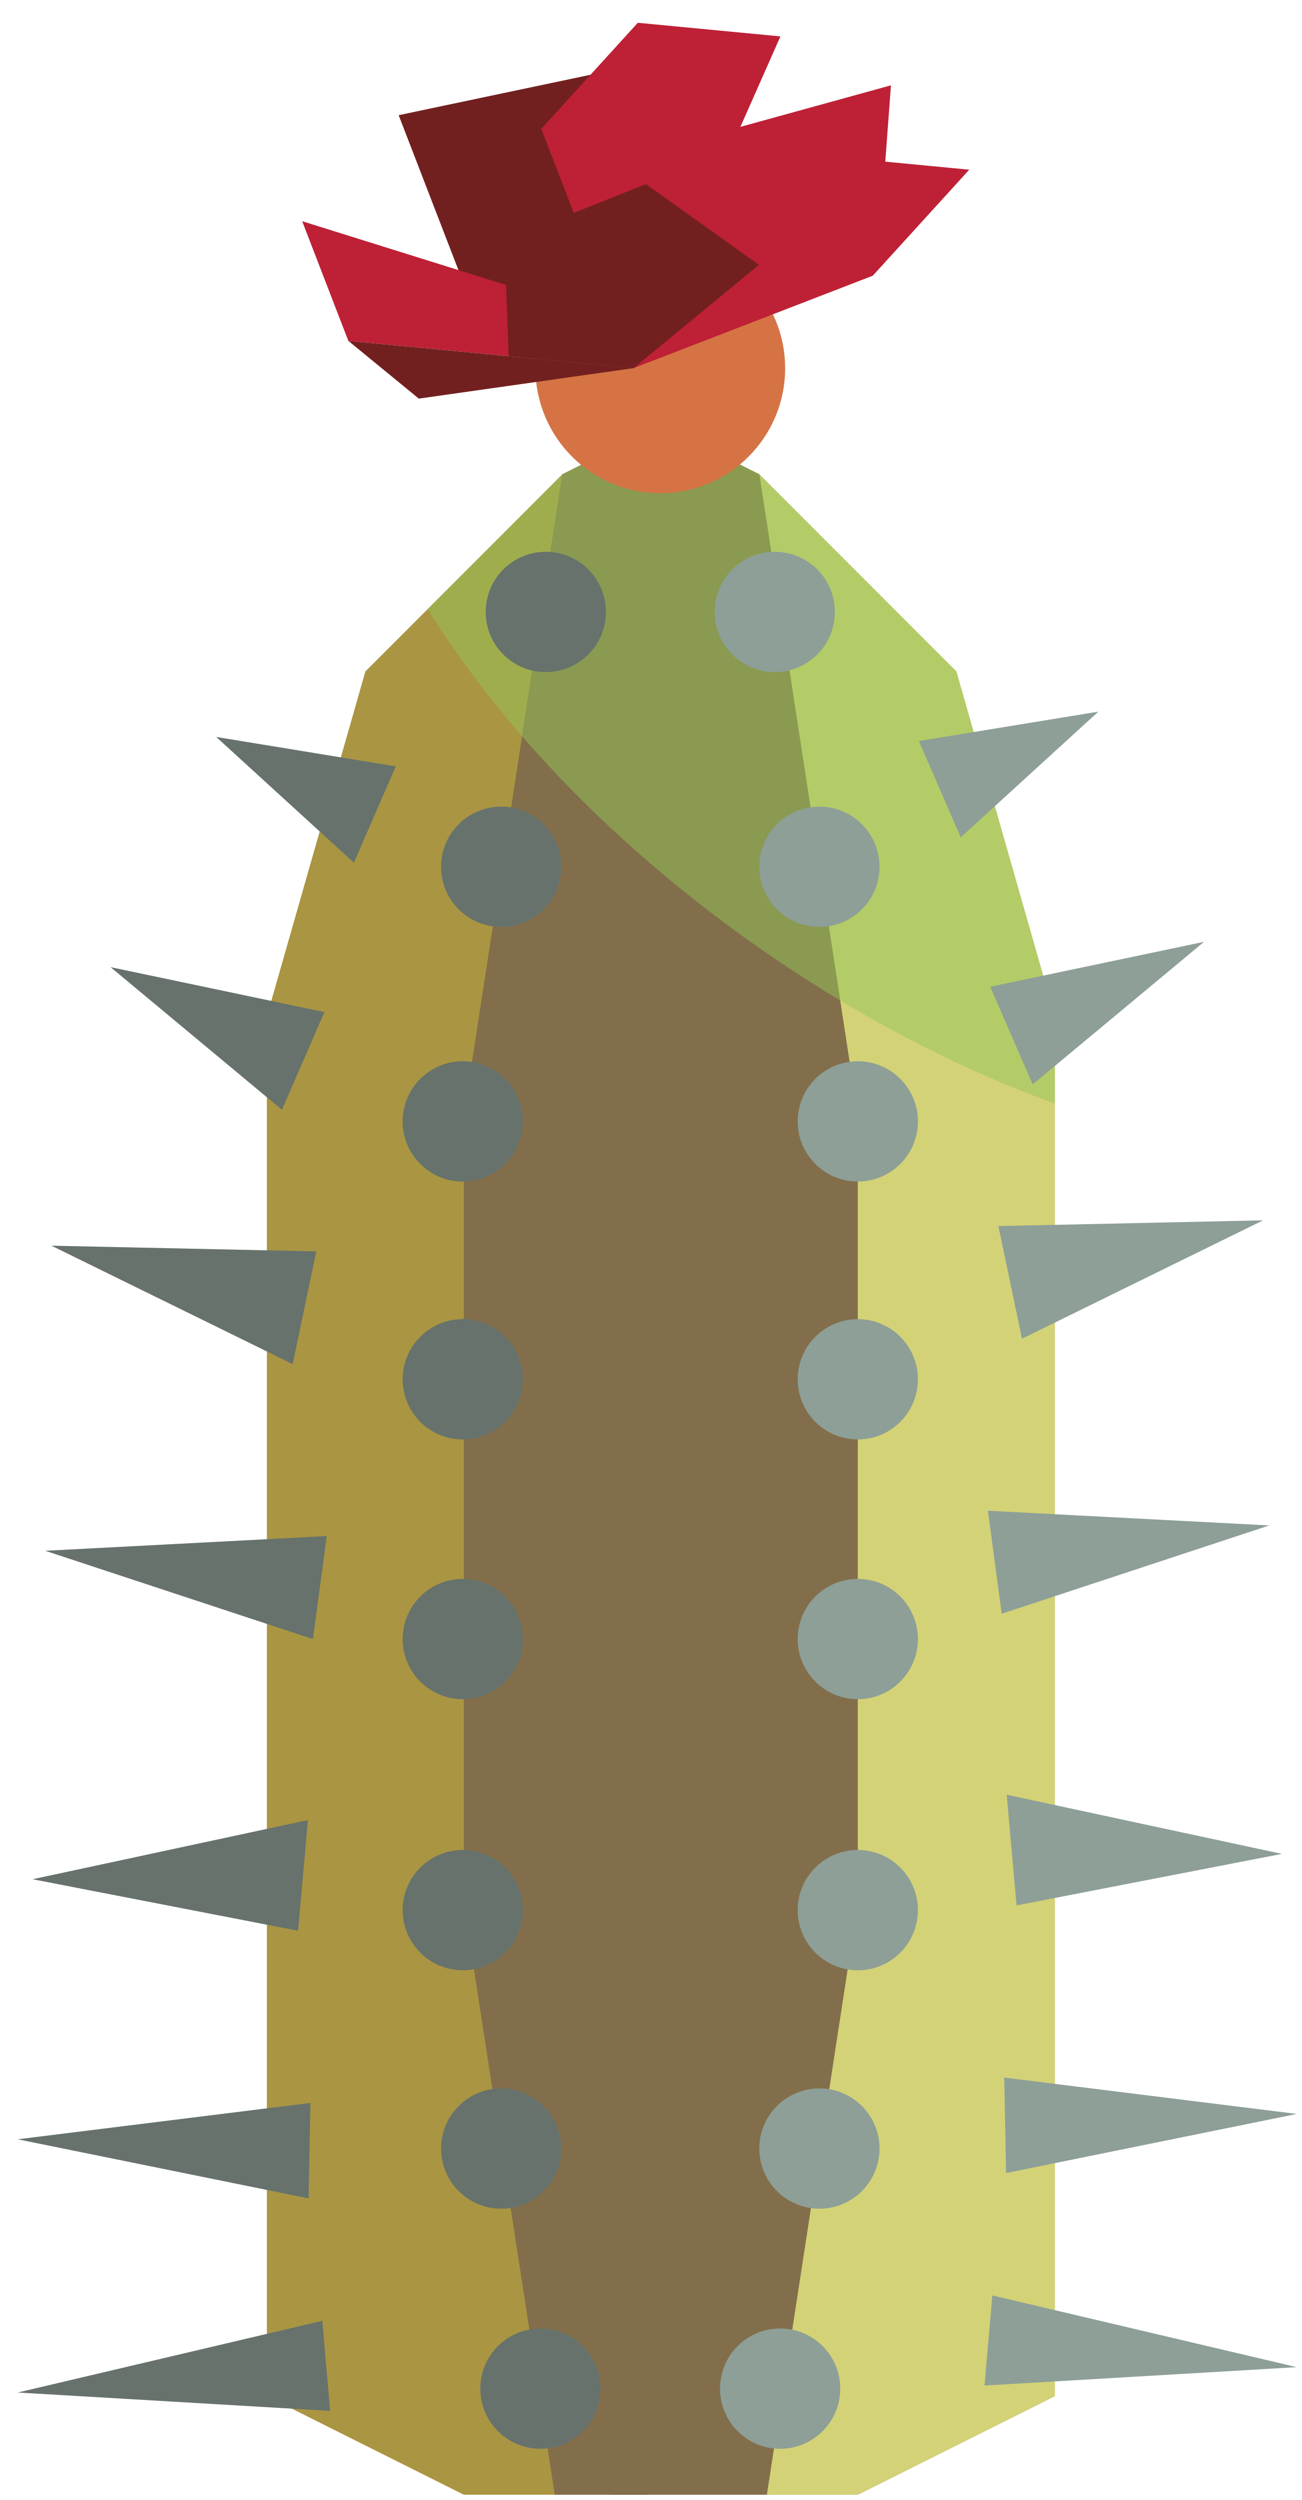 <?xml version="1.0" encoding="UTF-8" standalone="no"?><!DOCTYPE svg PUBLIC "-//W3C//DTD SVG 1.1//EN" "http://www.w3.org/Graphics/SVG/1.1/DTD/svg11.dtd"><svg width="100%" height="100%" viewBox="0 0 37 71" version="1.1" xmlns="http://www.w3.org/2000/svg" xmlns:xlink="http://www.w3.org/1999/xlink" xml:space="preserve" xmlns:serif="http://www.serif.com/" style="fill-rule:evenodd;clip-rule:evenodd;stroke-linecap:round;stroke-linejoin:round;stroke-miterlimit:1.5;"><g id="cactus06"><path d="M29.974,51.254l0,-22.39l-2.798,-9.796l-5.598,-5.598l-2.799,-1.399l-2.799,1.399l-5.597,5.598l-2.799,9.796l0,39.183l5.597,2.799l11.196,0l5.597,-2.799l0,-16.793Z" style="fill:#aa9542;"/><clipPath id="_clip1"><path d="M29.974,51.254l0,-22.39l-2.798,-9.796l-5.598,-5.598l-2.799,-1.399l-2.799,1.399l-5.597,5.598l-2.799,9.796l0,39.183l5.597,2.799l11.196,0l5.597,-2.799l0,-16.793Z"/></clipPath><g clip-path="url(#_clip1)"><path d="M31.309,9.939l-12.53,1.248l-0.89,62.903l17.683,-3.244l-4.263,-60.907Z" style="fill:#d3d277;stroke:#000;stroke-width:1px;"/><path d="M34.972,7.721c9.707,6.793 14.58,16.605 10.876,21.898c-3.704,5.293 -14.592,4.075 -24.299,-2.718c-9.706,-6.793 -14.58,-16.605 -10.876,-21.898c3.705,-5.293 14.592,-4.075 24.299,2.718Z" style="fill:#95c759;fill-opacity:0.5;"/><path d="M13.181,31.662l2.799,-18.192l2.799,-1.399l2.799,1.399l2.799,18.192l0,22.391l-2.799,18.192l-5.598,0l-2.799,-18.192l0,-22.391Z" style="fill:#836e4b;"/><clipPath id="_clip2"><path d="M13.181,31.662l2.799,-18.192l2.799,-1.399l2.799,1.399l2.799,18.192l0,22.391l-2.799,18.192l-5.598,0l-2.799,-18.192l0,-22.391Z"/></clipPath><g clip-path="url(#_clip2)"><path d="M34.972,7.721c9.707,6.793 14.58,16.605 10.876,21.898c-3.704,5.293 -14.592,4.075 -24.299,-2.718c-9.706,-6.793 -14.58,-16.605 -10.876,-21.898c3.705,-5.293 14.592,-4.075 24.299,2.718Z" style="fill:#95c759;fill-opacity:0.5;"/></g></g><g><circle cx="18.764" cy="10.458" r="3.548" style="fill:#d57344;"/></g><g><path d="M18.006,10.454l-4.806,-2.338l-1.871,-4.845l5.452,-1.148l1.225,8.331" style="fill:#72201f;"/><path d="M18.006,10.454l-8.107,-0.774l-1.312,-3.398l8.88,2.776" style="fill:#be2035;"/><path d="M18.006,10.454l4.172,-9.42l-4.053,-0.387l-2.742,3.011l2.623,6.796Z" style="fill:#be2035;"/><path d="M18.006,10.454l1.43,-6.409l5.883,-1.622l-0.161,2.169l-7.152,5.862" style="fill:#be2035;"/><path d="M18.006,10.454l6.796,-2.624l2.742,-3.011l-4.054,-0.387l-5.484,6.022" style="fill:#be2035;"/><path d="M18.006,10.454l-3.549,-0.339l-0.124,-3.284l4.025,-1.602l3.209,2.292l-3.561,2.933Z" style="fill:#72201f;"/><path d="M9.899,9.68l2.003,1.64l6.104,-0.866l-8.107,-0.774Z" style="fill:#72201f;"/></g><g><circle cx="22.017" cy="17.378" r="1.708" style="fill:#8d9f97;"/><circle cx="23.286" cy="24.615" r="1.708" style="fill:#8d9f97;"/><circle cx="24.377" cy="31.846" r="1.708" style="fill:#8d9f97;"/><circle cx="24.377" cy="39.17" r="1.708" style="fill:#8d9f97;"/><circle cx="24.377" cy="54.244" r="1.708" style="fill:#8d9f97;"/><circle cx="23.286" cy="61.015" r="1.708" style="fill:#8d9f97;"/><circle cx="22.17" cy="67.833" r="1.708" style="fill:#8d9f97;"/><circle cx="24.377" cy="46.546" r="1.708" style="fill:#8d9f97;"/></g><g><circle cx="15.511" cy="17.378" r="1.708" style="fill:#8d9f97;"/><circle cx="14.242" cy="24.615" r="1.708" style="fill:#8d9f97;"/><circle cx="13.151" cy="31.846" r="1.708" style="fill:#8d9f97;"/><circle cx="13.151" cy="39.17" r="1.708" style="fill:#8d9f97;"/><circle cx="13.151" cy="54.244" r="1.708" style="fill:#8d9f97;"/><circle cx="14.242" cy="61.015" r="1.708" style="fill:#8d9f97;"/><circle cx="15.358" cy="67.833" r="1.708" style="fill:#8d9f97;"/><circle cx="13.151" cy="46.546" r="1.708" style="fill:#8d9f97;"/></g><g><g opacity="0.3"><circle cx="15.511" cy="17.378" r="1.708" style="fill:#090705;"/><circle cx="14.242" cy="24.615" r="1.708" style="fill:#090705;"/><circle cx="13.151" cy="31.846" r="1.708" style="fill:#090705;"/><circle cx="13.151" cy="39.17" r="1.708" style="fill:#090705;"/><circle cx="13.151" cy="54.244" r="1.708" style="fill:#090705;"/><circle cx="14.242" cy="61.015" r="1.708" style="fill:#090705;"/><circle cx="15.358" cy="67.833" r="1.708" style="fill:#090705;"/><circle cx="13.151" cy="46.546" r="1.708" style="fill:#090705;"/></g></g><g><path d="M31.213,20.209l-3.911,3.57l-1.19,-2.735l5.101,-0.835Z" style="fill:#8d9f97;"/><path d="M34.216,26.746l-4.869,4.049l-1.207,-2.773l6.076,-1.276Z" style="fill:#8d9f97;"/><path d="M35.895,34.655l-6.852,3.362l-0.671,-3.199l7.523,-0.163Z" style="fill:#8d9f97;"/><path d="M36.07,43.32l-7.604,2.507l-0.392,-2.925l7.996,0.418Z" style="fill:#8d9f97;"/><path d="M36.43,52.647l-7.542,1.463l-0.28,-3.143l7.822,1.68Z" style="fill:#8d9f97;"/><path d="M36.853,60.032l-8.263,1.679l-0.051,-2.711l8.314,1.032Z" style="fill:#8d9f97;"/><path d="M36.851,67.223l-8.873,0.522l0.222,-2.559l8.651,2.037Z" style="fill:#8d9f97;"/></g><g><path d="M6.146,20.929l3.911,3.57l1.19,-2.735l-5.101,-0.835Z" style="fill:#8d9f97;"/><path d="M3.144,27.466l4.868,4.049l1.207,-2.773l-6.075,-1.276Z" style="fill:#8d9f97;"/><path d="M1.464,35.376l6.853,3.362l0.671,-3.2l-7.524,-0.162Z" style="fill:#8d9f97;"/><path d="M1.289,44.04l7.604,2.507l0.392,-2.925l-7.996,0.418Z" style="fill:#8d9f97;"/><path d="M0.929,53.367l7.542,1.463l0.28,-3.143l-7.822,1.68Z" style="fill:#8d9f97;"/><path d="M0.507,60.752l8.262,1.679l0.052,-2.711l-8.314,1.032Z" style="fill:#8d9f97;"/><path d="M0.508,67.943l8.873,0.522l-0.221,-2.558l-8.652,2.036Z" style="fill:#8d9f97;"/></g><g><g opacity="0.3"><path d="M6.146,20.929l3.911,3.57l1.19,-2.735l-5.101,-0.835Z" style="fill:#090705;"/><path d="M3.144,27.466l4.868,4.049l1.207,-2.773l-6.075,-1.276Z" style="fill:#090705;"/><path d="M1.464,35.376l6.853,3.362l0.671,-3.2l-7.524,-0.162Z" style="fill:#090705;"/><path d="M1.289,44.04l7.604,2.507l0.392,-2.925l-7.996,0.418Z" style="fill:#090705;"/><path d="M0.929,53.367l7.542,1.463l0.28,-3.143l-7.822,1.68Z" style="fill:#090705;"/><path d="M0.507,60.752l8.262,1.679l0.052,-2.711l-8.314,1.032Z" style="fill:#090705;"/><path d="M0.508,67.943l8.873,0.522l-0.221,-2.558l-8.652,2.036Z" style="fill:#090705;"/></g></g></g></svg>